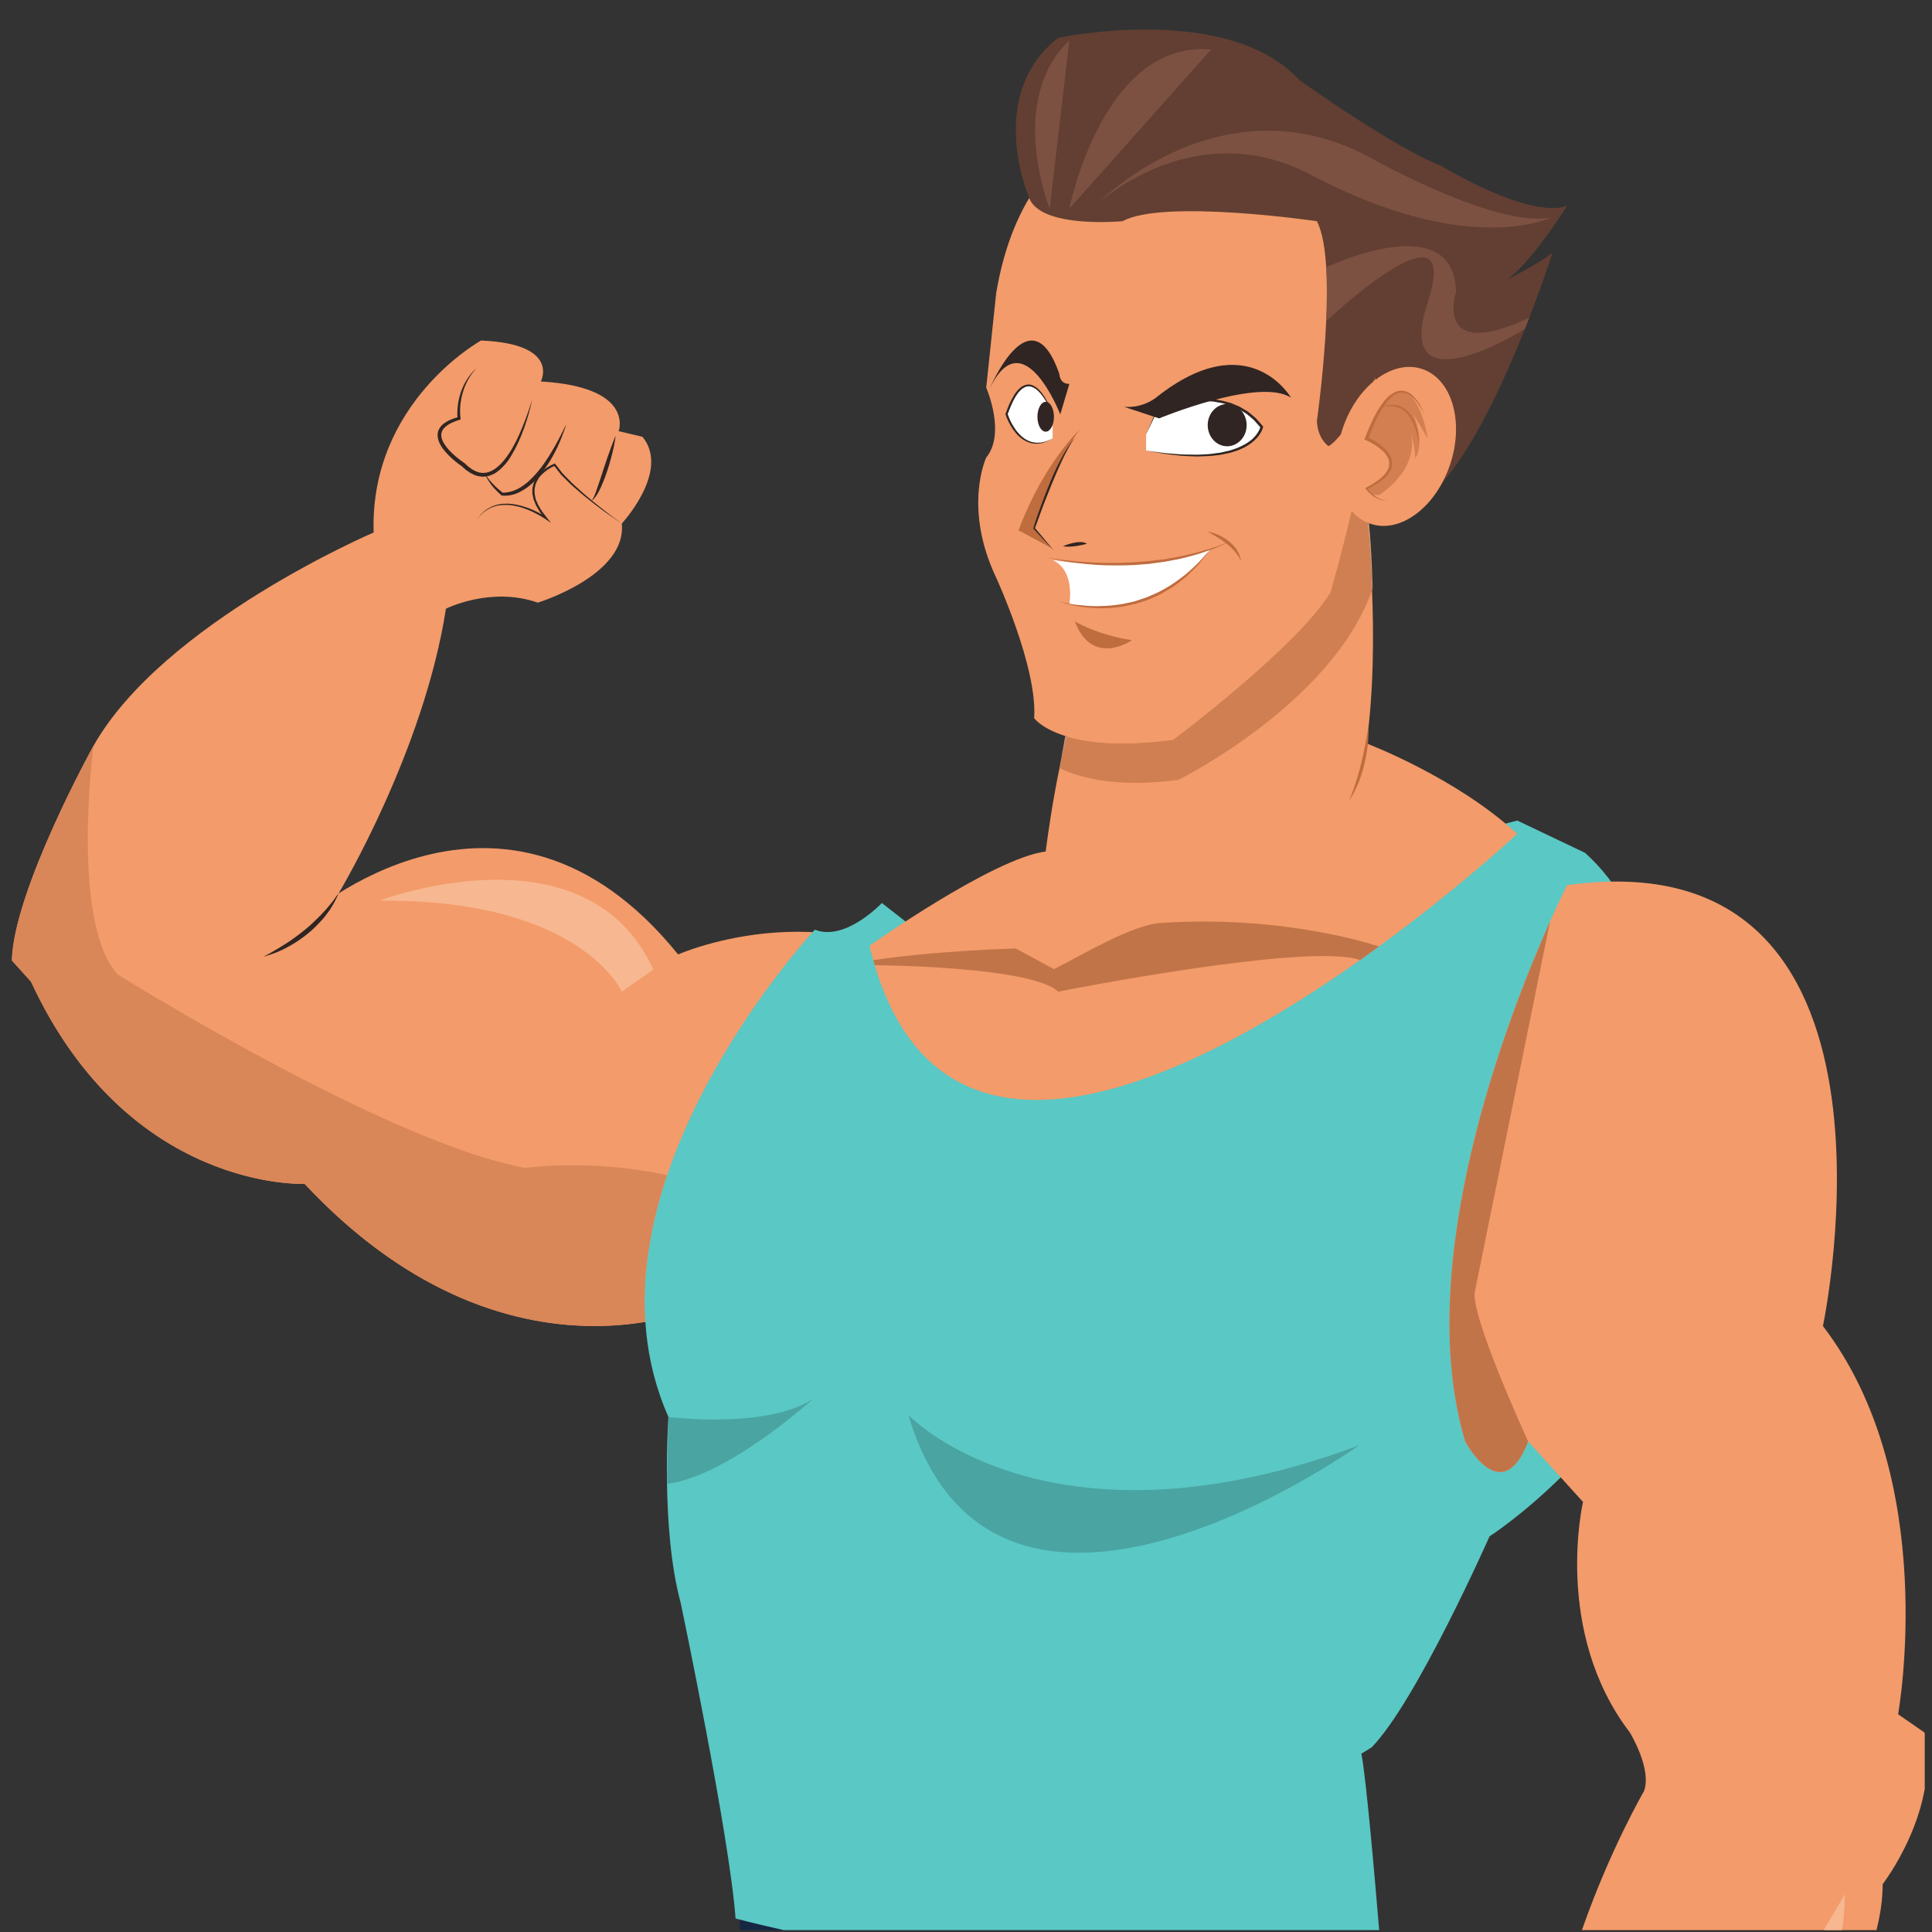 <?xml version="1.0" encoding="UTF-8"?>
<svg xmlns="http://www.w3.org/2000/svg" xmlns:xlink="http://www.w3.org/1999/xlink" width="75pt" height="75pt" viewBox="0 0 75 75" version="1.2">
<rect x="0" y="0" width="75" height="75" fill="#333333" stroke="none"/>
<defs>
<clipPath id="clip1">
  <path d="M 0.469 13 L 40 13 L 40 53 L 0.469 53 Z M 0.469 13 "/>
</clipPath>
<clipPath id="clip2">
  <path d="M 0.469 28 L 26 28 L 26 52 L 0.469 52 Z M 0.469 28 "/>
</clipPath>
<clipPath id="clip3">
  <path d="M 28.609 73.758 L 53 73.758 L 53 74.926 L 28.609 74.926 Z M 28.609 73.758 "/>
</clipPath>
<clipPath id="clip4">
  <path d="M 28.609 74.512 L 30.504 74.512 L 30.504 74.926 L 28.609 74.926 Z M 28.609 74.512 "/>
</clipPath>
<clipPath id="clip5">
  <path d="M 25.004 31.848 L 65.609 31.848 L 65.609 74.926 L 25.004 74.926 Z M 25.004 31.848 "/>
</clipPath>
<clipPath id="clip6">
  <path d="M 56.121 34.109 L 74.719 34.109 L 74.719 74.926 L 56.121 74.926 Z M 56.121 34.109 "/>
</clipPath>
<clipPath id="clip7">
  <path d="M 70.73 73.379 L 71.68 73.379 L 71.68 74.926 L 70.73 74.926 Z M 70.73 73.379 "/>
</clipPath>
</defs>
<g id="surface1">
<g clip-path="url(#clip1)" clip-rule="nonzero">
<path style=" stroke:none;fill-rule:nonzero;fill:rgb(95.29%,60.779%,41.57%);fill-opacity:1;" d="M 1.207 38.113 L 0.461 37.285 C 0.531 34.555 3.625 28.961 3.625 28.961 C 6.328 24.168 14.504 20.672 14.504 20.672 C 14.348 15.598 18.676 13.219 18.676 13.219 C 21.773 13.348 20.996 14.809 20.996 14.809 C 24.66 15.023 24.016 16.738 24.016 16.738 L 24.941 16.957 C 26.035 18.285 24.137 20.324 24.137 20.324 C 24.344 22.328 20.879 23.395 20.879 23.395 C 19.051 22.754 17.312 23.629 17.312 23.629 C 16.445 29.207 13.145 34.68 13.145 34.68 L 11.789 35.672 C 11.789 35.672 19.531 28.652 26.324 37.051 C 26.324 37.051 32.602 34.27 37.754 38.594 C 37.754 38.594 42.648 50.203 33.059 51.793 C 33.059 51.793 30.656 53.984 27.055 50.766 C 27.055 50.766 19.539 54.199 11.824 45.957 C 11.824 45.957 4.988 46.277 1.207 38.113 "/>
</g>
<g clip-path="url(#clip2)" clip-rule="nonzero">
<path style=" stroke:none;fill-rule:nonzero;fill:rgb(85.1%,52.55%,34.509%);fill-opacity:1;" d="M 23.086 51.477 C 20.184 51.477 16.031 50.453 11.824 45.957 C 11.824 45.957 11.785 45.957 11.719 45.957 C 10.844 45.957 4.715 45.684 1.207 38.113 L 0.461 37.285 C 0.531 34.555 3.625 28.961 3.625 28.961 C 3.625 28.961 2.73 35.812 4.57 37.832 C 4.57 37.832 15.047 44.375 20.398 45.34 C 20.398 45.34 21.125 45.238 22.238 45.238 C 23.23 45.238 24.531 45.32 25.898 45.621 C 25.289 47.434 24.93 49.371 25.055 51.316 C 24.492 51.406 23.832 51.477 23.086 51.477 "/>
</g>
<path style=" stroke:none;fill-rule:nonzero;fill:rgb(18.819%,14.51%,13.329%);fill-opacity:1;" d="M 24.137 20.324 C 23.895 20.164 23.656 19.996 23.422 19.828 C 23.188 19.656 22.957 19.477 22.73 19.293 C 22.617 19.207 22.508 19.109 22.398 19.012 C 22.289 18.914 22.176 18.828 22.074 18.719 C 21.973 18.617 21.867 18.516 21.766 18.41 L 21.496 18.062 L 21.543 18.078 C 21.352 18.16 21.168 18.281 21.023 18.43 C 20.988 18.465 20.957 18.508 20.922 18.547 C 20.895 18.59 20.871 18.637 20.844 18.68 L 20.785 18.82 C 20.773 18.871 20.766 18.922 20.754 18.973 C 20.746 19.023 20.754 19.074 20.754 19.125 C 20.746 19.18 20.77 19.227 20.777 19.281 C 20.785 19.332 20.793 19.383 20.816 19.43 L 20.879 19.574 C 20.898 19.621 20.93 19.668 20.957 19.711 C 20.984 19.758 21.008 19.805 21.039 19.848 L 21.234 20.102 L 21.391 20.301 L 21.184 20.156 C 21.082 20.086 20.973 20.023 20.863 19.965 C 20.75 19.906 20.641 19.848 20.523 19.801 C 20.465 19.781 20.406 19.754 20.348 19.734 C 20.289 19.715 20.23 19.695 20.168 19.676 L 19.984 19.637 C 19.926 19.621 19.863 19.617 19.801 19.609 C 19.738 19.598 19.676 19.602 19.613 19.602 C 19.551 19.598 19.488 19.602 19.426 19.613 C 19.363 19.621 19.301 19.625 19.242 19.648 C 19.184 19.668 19.121 19.68 19.066 19.707 L 18.898 19.797 C 18.848 19.828 18.801 19.875 18.75 19.91 L 18.68 19.973 L 18.617 20.043 L 18.496 20.188 L 18.672 19.965 L 18.742 19.902 C 18.793 19.859 18.836 19.812 18.887 19.777 L 19.055 19.684 C 19.109 19.652 19.172 19.637 19.234 19.613 C 19.293 19.59 19.355 19.582 19.422 19.57 C 19.484 19.559 19.547 19.551 19.613 19.555 C 19.676 19.555 19.742 19.547 19.805 19.559 C 19.867 19.566 19.934 19.57 19.996 19.582 L 20.184 19.621 C 20.246 19.637 20.305 19.656 20.367 19.676 C 20.43 19.691 20.488 19.719 20.547 19.738 C 20.668 19.785 20.785 19.84 20.898 19.898 C 21.008 19.957 21.121 20.02 21.227 20.094 L 21.176 20.148 L 20.973 19.895 C 20.941 19.848 20.914 19.801 20.887 19.754 C 20.859 19.703 20.828 19.66 20.805 19.609 L 20.742 19.457 C 20.715 19.406 20.707 19.352 20.695 19.297 C 20.684 19.242 20.664 19.188 20.668 19.133 C 20.668 19.074 20.66 19.02 20.668 18.965 C 20.68 18.91 20.688 18.852 20.703 18.797 C 20.723 18.746 20.742 18.691 20.766 18.641 C 20.793 18.594 20.824 18.543 20.855 18.496 C 20.891 18.457 20.926 18.41 20.961 18.371 C 21.121 18.211 21.309 18.09 21.512 18.004 L 21.539 17.992 L 21.562 18.02 L 21.824 18.359 C 21.922 18.465 22.023 18.566 22.125 18.668 C 22.223 18.777 22.336 18.867 22.441 18.965 C 22.547 19.062 22.652 19.16 22.766 19.254 C 22.984 19.441 23.215 19.621 23.441 19.801 C 23.668 19.98 23.898 20.156 24.137 20.324 "/>
<path style=" stroke:none;fill-rule:nonzero;fill:rgb(18.819%,14.51%,13.329%);fill-opacity:1;" d="M 23.898 16.918 C 23.898 16.918 23.883 17.09 23.828 17.34 C 23.777 17.59 23.691 17.918 23.586 18.242 C 23.48 18.566 23.352 18.887 23.227 19.113 C 23.164 19.227 23.102 19.316 23.047 19.371 C 23.02 19.402 22.992 19.418 22.977 19.426 C 22.953 19.434 22.945 19.438 22.945 19.438 L 22.969 19.422 C 22.984 19.406 23 19.387 23.02 19.355 C 23.059 19.293 23.098 19.191 23.141 19.074 C 23.227 18.84 23.328 18.516 23.434 18.195 C 23.539 17.871 23.652 17.551 23.742 17.312 C 23.828 17.074 23.898 16.918 23.898 16.918 "/>
<path style=" stroke:none;fill-rule:nonzero;fill:rgb(18.819%,14.51%,13.329%);fill-opacity:1;" d="M 21.98 16.469 C 21.938 16.625 21.879 16.777 21.82 16.93 C 21.766 17.082 21.699 17.23 21.629 17.379 C 21.488 17.672 21.328 17.957 21.133 18.223 C 21.035 18.355 20.934 18.488 20.82 18.609 C 20.766 18.672 20.703 18.727 20.641 18.781 C 20.578 18.836 20.512 18.887 20.445 18.938 C 20.375 18.984 20.309 19.031 20.23 19.07 C 20.156 19.113 20.078 19.148 20 19.176 C 19.918 19.203 19.832 19.223 19.75 19.234 C 19.664 19.246 19.578 19.242 19.492 19.238 L 19.473 19.238 L 19.461 19.227 C 19.324 19.102 19.191 18.973 19.078 18.828 C 19.051 18.793 19.027 18.754 19 18.715 C 18.973 18.68 18.949 18.641 18.926 18.598 C 18.906 18.559 18.879 18.52 18.863 18.477 L 18.82 18.348 L 18.883 18.469 C 18.902 18.508 18.934 18.543 18.957 18.578 C 18.984 18.617 19.012 18.652 19.043 18.684 C 19.07 18.715 19.102 18.75 19.133 18.781 C 19.195 18.848 19.258 18.91 19.324 18.969 C 19.391 19.027 19.461 19.086 19.531 19.141 L 19.5 19.129 C 19.578 19.125 19.652 19.121 19.73 19.105 C 19.805 19.09 19.879 19.074 19.953 19.043 C 20.023 19.02 20.094 18.984 20.16 18.945 C 20.23 18.91 20.293 18.863 20.355 18.816 C 20.418 18.77 20.48 18.723 20.539 18.668 C 20.594 18.613 20.648 18.559 20.707 18.5 C 20.816 18.387 20.918 18.266 21.016 18.137 C 21.207 17.883 21.375 17.609 21.535 17.332 C 21.617 17.191 21.688 17.047 21.766 16.902 C 21.84 16.762 21.91 16.613 21.98 16.469 "/>
<path style=" stroke:none;fill-rule:nonzero;fill:rgb(18.819%,14.51%,13.329%);fill-opacity:1;" d="M 20.656 15.516 C 20.582 15.891 20.473 16.254 20.348 16.613 C 20.219 16.973 20.066 17.324 19.867 17.656 C 19.82 17.738 19.766 17.82 19.711 17.898 C 19.652 17.977 19.59 18.051 19.52 18.121 C 19.387 18.262 19.223 18.391 19.027 18.457 C 18.977 18.477 18.926 18.484 18.875 18.496 C 18.824 18.504 18.77 18.504 18.719 18.504 C 18.668 18.5 18.617 18.492 18.562 18.484 L 18.418 18.438 C 18.324 18.395 18.23 18.348 18.152 18.285 C 18.066 18.234 18 18.16 17.926 18.098 L 17.938 18.105 C 17.75 17.98 17.582 17.84 17.426 17.684 C 17.27 17.527 17.121 17.355 17.035 17.137 C 17.016 17.078 17 17.023 16.992 16.961 C 16.984 16.898 16.984 16.836 17 16.777 C 17.027 16.652 17.105 16.547 17.191 16.473 C 17.238 16.434 17.285 16.398 17.336 16.371 C 17.383 16.34 17.438 16.32 17.488 16.293 C 17.59 16.25 17.695 16.215 17.805 16.188 L 17.762 16.25 C 17.754 16.156 17.75 16.066 17.754 15.977 C 17.758 15.883 17.766 15.793 17.777 15.703 C 17.789 15.613 17.809 15.527 17.828 15.438 C 17.852 15.352 17.875 15.262 17.906 15.18 C 17.938 15.094 17.977 15.012 18.012 14.93 C 18.059 14.852 18.098 14.77 18.152 14.695 C 18.199 14.621 18.254 14.551 18.312 14.48 C 18.367 14.41 18.438 14.352 18.496 14.289 C 18.441 14.359 18.379 14.422 18.328 14.496 C 18.277 14.566 18.227 14.641 18.184 14.719 C 18.137 14.793 18.105 14.875 18.066 14.953 C 18.035 15.035 18 15.117 17.977 15.203 C 17.949 15.285 17.93 15.371 17.91 15.457 C 17.895 15.543 17.883 15.629 17.871 15.715 C 17.855 15.887 17.855 16.066 17.879 16.234 L 17.883 16.281 L 17.836 16.297 C 17.734 16.332 17.637 16.367 17.539 16.41 C 17.496 16.434 17.445 16.453 17.406 16.484 C 17.359 16.512 17.32 16.543 17.285 16.574 C 17.211 16.637 17.156 16.719 17.137 16.809 C 17.129 16.852 17.129 16.898 17.133 16.945 C 17.141 16.992 17.152 17.039 17.168 17.082 C 17.246 17.266 17.383 17.43 17.535 17.578 C 17.684 17.723 17.852 17.855 18.027 17.977 L 18.039 17.984 C 18.105 18.043 18.168 18.113 18.246 18.16 C 18.316 18.219 18.395 18.258 18.473 18.297 L 18.598 18.34 L 18.727 18.359 C 18.77 18.355 18.812 18.359 18.855 18.352 C 18.895 18.34 18.938 18.34 18.98 18.32 C 19.145 18.266 19.293 18.156 19.422 18.027 C 19.488 17.961 19.547 17.891 19.605 17.82 C 19.66 17.746 19.719 17.672 19.766 17.594 C 19.973 17.281 20.133 16.938 20.277 16.586 C 20.422 16.238 20.547 15.879 20.656 15.516 "/>
<path style=" stroke:none;fill-rule:nonzero;fill:rgb(96.86%,71.759%,56.47%);fill-opacity:1;" d="M 24.137 38.496 C 24.137 38.496 22.59 34.965 14.969 34.965 C 14.887 34.965 14.809 34.965 14.727 34.965 C 14.727 34.965 16.859 34.152 19.289 34.152 C 21.566 34.152 24.102 34.867 25.363 37.641 L 24.137 38.496 "/>
<g clip-path="url(#clip3)" clip-rule="nonzero">
<path style=" stroke:none;fill-rule:nonzero;fill:rgb(10.199%,18.039%,30.98%);fill-opacity:1;" d="M 52.961 74.926 C 52.922 74.871 52.887 74.812 52.848 74.758 L 28.723 73.895 L 28.723 74.926 L 52.961 74.926 "/>
</g>
<g clip-path="url(#clip4)" clip-rule="nonzero">
<path style=" stroke:none;fill-rule:nonzero;fill:rgb(8.629%,15.289%,26.27%);fill-opacity:1;" d="M 30.422 74.926 L 28.723 74.926 L 28.723 74.52 C 28.996 74.59 29.586 74.738 30.422 74.926 "/>
</g>
<g clip-path="url(#clip5)" clip-rule="nonzero">
<path style=" stroke:none;fill-rule:nonzero;fill:rgb(35.289%,78.429%,76.859%);fill-opacity:1;" d="M 26.426 62.23 C 26.426 62.23 28.32 71.258 28.555 74.477 C 28.555 74.477 29.242 74.66 30.422 74.926 L 53.539 74.926 C 53.379 72.992 53.027 68.945 52.848 68.078 L 53.242 67.836 C 54.977 66.074 57.824 59.641 57.824 59.641 C 57.824 59.641 62.875 56.422 65.398 50.379 C 65.398 50.379 66.66 37.738 61.535 33.109 L 58.898 31.852 C 58.898 31.852 40.484 36.871 35.152 35.773 L 34.234 35.055 C 34.234 35.055 32.816 36.562 31.633 36.09 C 31.633 36.09 22.086 46.297 25.949 55.008 C 25.949 55.008 25.637 59.328 26.426 62.23 "/>
</g>
<path style=" stroke:none;fill-rule:nonzero;fill:rgb(95.29%,60.779%,41.57%);fill-opacity:1;" d="M 53.047 19.969 C 53.047 19.969 53.617 24.773 53.047 28.859 C 53.047 28.859 56.531 30.176 58.898 32.371 C 58.898 32.371 37.488 52.363 33.754 36.715 C 33.754 36.715 38.543 33.316 40.594 33.055 C 40.594 33.055 41.16 28.441 41.957 27.242 L 52.215 19.438 L 53.047 19.969 "/>
<path style=" stroke:none;fill-rule:nonzero;fill:rgb(82.349%,59.219%,44.71%);fill-opacity:1;" d="M 41.133 29.805 L 41.355 28.57 C 41.379 28.578 41.402 28.586 41.426 28.594 C 41.32 28.973 41.223 29.387 41.133 29.805 M 53.262 22.91 C 53.215 21.711 53.129 20.758 53.082 20.289 C 53.102 20.297 53.121 20.305 53.145 20.312 C 53.262 21.539 53.285 22.848 53.285 22.848 C 53.277 22.867 53.27 22.891 53.262 22.91 "/>
<path style=" stroke:none;fill-rule:nonzero;fill:rgb(81.569%,49.799%,32.159%);fill-opacity:1;" d="M 44.102 30.391 C 42.102 30.391 41.133 29.812 41.133 29.812 L 41.133 29.805 C 41.223 29.387 41.32 28.973 41.426 28.594 C 41.938 28.746 42.637 28.859 43.57 28.859 C 44.137 28.859 44.789 28.82 45.543 28.715 C 45.543 28.715 50.348 25.121 51.645 22.996 C 51.645 22.996 52.039 21.656 52.469 19.82 C 52.641 20.023 52.844 20.184 53.082 20.289 C 53.129 20.758 53.215 21.711 53.262 22.91 C 51.715 27.312 45.754 30.27 45.754 30.27 C 45.141 30.355 44.59 30.391 44.102 30.391 "/>
<path style=" stroke:none;fill-rule:nonzero;fill:rgb(95.29%,60.779%,41.57%);fill-opacity:1;" d="M 38.672 11.375 L 38.285 15.047 C 38.285 15.047 39.059 16.82 38.285 17.762 C 38.285 17.762 37.375 19.695 38.672 22.426 C 38.672 22.426 40.285 25.926 40.145 27.879 C 40.145 27.879 41.16 29.309 45.543 28.715 C 45.543 28.715 50.348 25.121 51.645 22.996 C 51.645 22.996 53.785 15.738 53.504 11.832 C 53.504 11.832 52.172 4.57 46.105 4.434 C 46.105 4.434 39.969 3.699 38.672 11.375 "/>
<path style=" stroke:none;fill-rule:nonzero;fill:rgb(100%,100%,100%);fill-opacity:1;" d="M 40.863 16.078 C 40.863 16.078 39.949 13.562 39.074 16.078 C 39.074 16.078 39.602 17.754 40.863 17.023 "/>
<path style=" stroke:none;fill-rule:nonzero;fill:rgb(18.819%,14.51%,13.329%);fill-opacity:1;" d="M 40.863 16.078 C 40.766 15.848 40.648 15.625 40.504 15.422 C 40.434 15.32 40.355 15.227 40.266 15.145 C 40.172 15.066 40.062 15.004 39.949 14.996 C 39.891 15 39.836 15.004 39.785 15.031 C 39.758 15.043 39.73 15.059 39.707 15.074 C 39.684 15.09 39.66 15.109 39.637 15.129 C 39.594 15.168 39.555 15.219 39.516 15.262 C 39.484 15.312 39.445 15.359 39.414 15.414 C 39.352 15.52 39.297 15.633 39.25 15.746 C 39.199 15.859 39.156 15.977 39.113 16.094 L 39.113 16.066 C 39.145 16.156 39.184 16.246 39.223 16.336 C 39.266 16.422 39.312 16.508 39.367 16.59 C 39.395 16.629 39.418 16.672 39.449 16.711 C 39.48 16.746 39.508 16.785 39.543 16.82 C 39.574 16.855 39.609 16.895 39.645 16.926 L 39.754 17.016 L 39.879 17.09 C 39.922 17.117 39.969 17.125 40.016 17.145 C 40.059 17.164 40.105 17.164 40.156 17.176 L 40.227 17.188 L 40.301 17.184 C 40.348 17.18 40.398 17.184 40.445 17.172 L 40.59 17.137 C 40.637 17.129 40.68 17.102 40.727 17.082 L 40.863 17.023 L 40.73 17.09 C 40.684 17.113 40.645 17.141 40.594 17.152 L 40.453 17.199 C 40.402 17.215 40.352 17.215 40.301 17.219 L 40.227 17.227 L 40.148 17.219 C 40.098 17.211 40.047 17.215 40 17.191 C 39.953 17.176 39.902 17.164 39.855 17.141 L 39.719 17.066 L 39.598 16.977 C 39.559 16.941 39.527 16.906 39.488 16.871 C 39.453 16.836 39.422 16.793 39.391 16.754 C 39.355 16.715 39.332 16.672 39.301 16.633 C 39.246 16.547 39.195 16.461 39.152 16.371 C 39.109 16.281 39.066 16.188 39.035 16.09 L 39.031 16.078 L 39.035 16.066 C 39.078 15.945 39.121 15.828 39.172 15.711 C 39.223 15.598 39.281 15.484 39.348 15.375 C 39.375 15.316 39.418 15.266 39.453 15.215 C 39.496 15.164 39.535 15.113 39.586 15.07 C 39.609 15.051 39.637 15.031 39.664 15.012 C 39.691 14.992 39.723 14.977 39.754 14.965 C 39.812 14.934 39.887 14.926 39.953 14.926 C 40.09 14.938 40.207 15.016 40.305 15.102 C 40.398 15.188 40.473 15.293 40.543 15.398 C 40.68 15.609 40.781 15.844 40.863 16.078 "/>
<path style=" stroke:none;fill-rule:nonzero;fill:rgb(100%,100%,100%);fill-opacity:1;" d="M 40.863 21.738 C 40.863 21.738 44.598 22.367 47.016 21.285 C 47.016 21.285 44.949 24.18 41.512 23.449 C 41.512 23.449 41.758 22.156 40.863 21.738 "/>
<path style=" stroke:none;fill-rule:nonzero;fill:rgb(18.819%,14.51%,13.329%);fill-opacity:1;" d="M 41.512 14.902 L 41.16 16.086 C 41.16 16.086 39.723 12.387 38.426 15.074 C 38.426 15.074 40.004 11.305 41.125 14.516 C 41.125 14.516 41.125 14.91 41.512 14.902 "/>
<path style=" stroke:none;fill-rule:nonzero;fill:rgb(18.819%,14.51%,13.329%);fill-opacity:1;" d="M 40.914 16.18 C 40.914 16.5 40.77 16.758 40.594 16.758 C 40.418 16.758 40.273 16.5 40.273 16.18 C 40.273 15.859 40.418 15.598 40.594 15.598 C 40.77 15.598 40.914 15.859 40.914 16.18 "/>
<path style=" stroke:none;fill-rule:nonzero;fill:rgb(100%,100%,100%);fill-opacity:1;" d="M 44.492 16.867 L 44.965 15.816 C 44.965 15.816 47.637 14.777 48.98 16.574 C 48.98 16.574 48.688 18.242 44.492 17.492 "/>
<path style=" stroke:none;fill-rule:nonzero;fill:rgb(18.819%,14.51%,13.329%);fill-opacity:1;" d="M 44.492 16.867 L 44.945 15.805 L 44.949 15.797 L 44.957 15.793 C 45.129 15.727 45.305 15.676 45.484 15.633 C 45.66 15.586 45.84 15.551 46.023 15.527 C 46.113 15.512 46.203 15.5 46.297 15.496 C 46.387 15.488 46.48 15.477 46.57 15.477 C 46.664 15.48 46.758 15.473 46.848 15.48 L 47.125 15.5 L 47.398 15.547 C 47.492 15.559 47.578 15.594 47.668 15.613 L 47.801 15.652 L 47.93 15.707 C 48.016 15.746 48.105 15.773 48.184 15.824 L 48.422 15.965 C 48.5 16.016 48.566 16.082 48.641 16.141 L 48.746 16.23 L 48.84 16.332 L 49.023 16.543 L 49.035 16.559 L 49.031 16.582 C 49.004 16.695 48.953 16.785 48.891 16.875 C 48.832 16.965 48.758 17.043 48.68 17.113 C 48.602 17.18 48.52 17.246 48.426 17.297 C 48.34 17.359 48.242 17.398 48.148 17.441 C 48.055 17.488 47.953 17.512 47.855 17.547 C 47.758 17.582 47.652 17.598 47.551 17.621 L 47.402 17.652 L 47.246 17.672 C 47.145 17.684 47.043 17.699 46.938 17.703 C 46.734 17.707 46.527 17.727 46.324 17.715 C 46.117 17.703 45.91 17.703 45.707 17.676 C 45.504 17.648 45.297 17.637 45.098 17.598 L 44.492 17.492 L 45.102 17.574 C 45.305 17.605 45.508 17.609 45.711 17.629 C 45.812 17.637 45.914 17.645 46.016 17.645 L 46.324 17.648 C 46.527 17.66 46.73 17.637 46.934 17.629 C 47.035 17.621 47.133 17.602 47.234 17.59 L 47.387 17.57 L 47.535 17.535 C 47.633 17.512 47.734 17.496 47.828 17.461 C 47.922 17.426 48.023 17.402 48.109 17.355 C 48.199 17.312 48.293 17.273 48.375 17.219 C 48.465 17.168 48.539 17.105 48.617 17.043 C 48.688 16.973 48.754 16.902 48.809 16.82 C 48.863 16.742 48.91 16.648 48.93 16.566 L 48.941 16.605 L 48.762 16.402 L 48.676 16.305 L 48.57 16.215 C 48.504 16.16 48.438 16.098 48.363 16.047 L 48.137 15.91 C 48.059 15.859 47.973 15.832 47.895 15.797 L 47.77 15.742 L 47.641 15.703 C 47.555 15.684 47.469 15.648 47.379 15.637 L 47.113 15.59 L 46.844 15.566 C 46.754 15.559 46.664 15.566 46.574 15.562 C 46.484 15.559 46.395 15.566 46.301 15.57 C 46.211 15.574 46.121 15.586 46.031 15.598 C 45.852 15.617 45.672 15.648 45.496 15.691 C 45.32 15.73 45.145 15.777 44.973 15.836 L 44.984 15.824 L 44.492 16.867 "/>
<path style=" stroke:none;fill-rule:nonzero;fill:rgb(18.819%,14.51%,13.329%);fill-opacity:1;" d="M 48.395 16.504 C 48.395 16.957 48.055 17.324 47.637 17.324 C 47.223 17.324 46.883 16.957 46.883 16.504 C 46.883 16.051 47.223 15.684 47.637 15.684 C 48.055 15.684 48.395 16.051 48.395 16.504 "/>
<path style=" stroke:none;fill-rule:nonzero;fill:rgb(74.899%,42.349%,24.709%);fill-opacity:1;" d="M 41.957 16.637 C 41.957 16.637 40.539 17.918 39.539 20.586 L 40.832 21.285 L 40.145 20.508 C 40.145 20.508 41.379 17.215 41.957 16.637 "/>
<path style=" stroke:none;fill-rule:nonzero;fill:rgb(18.819%,14.51%,13.329%);fill-opacity:1;" d="M 40.934 21.398 C 40.66 21.109 40.387 20.82 40.121 20.527 L 40.109 20.516 L 40.117 20.5 C 40.207 20.191 40.316 19.891 40.426 19.59 C 40.535 19.289 40.652 18.992 40.777 18.695 C 40.902 18.398 41.031 18.109 41.184 17.824 C 41.258 17.684 41.336 17.543 41.426 17.406 C 41.512 17.273 41.609 17.141 41.723 17.027 C 41.617 17.148 41.531 17.285 41.453 17.426 C 41.379 17.562 41.301 17.703 41.234 17.848 C 41.098 18.137 40.973 18.43 40.852 18.727 C 40.73 19.023 40.617 19.32 40.5 19.617 L 40.172 20.516 L 40.168 20.488 C 40.426 20.789 40.68 21.094 40.934 21.398 "/>
<path style=" stroke:none;fill-rule:nonzero;fill:rgb(74.899%,42.349%,24.709%);fill-opacity:1;" d="M 40.594 21.633 C 40.594 21.633 40.707 21.656 40.906 21.688 C 41.102 21.719 41.387 21.754 41.73 21.785 C 41.902 21.805 42.086 21.816 42.281 21.828 C 42.48 21.844 42.688 21.84 42.902 21.852 C 43.113 21.852 43.336 21.855 43.562 21.848 C 43.785 21.836 44.016 21.836 44.242 21.809 L 44.586 21.785 C 44.699 21.77 44.809 21.758 44.922 21.742 C 45.035 21.73 45.145 21.719 45.254 21.703 C 45.363 21.68 45.469 21.66 45.574 21.645 C 45.68 21.625 45.785 21.605 45.883 21.586 C 45.984 21.562 46.082 21.539 46.18 21.516 C 46.371 21.473 46.551 21.43 46.715 21.375 C 46.879 21.328 47.031 21.281 47.164 21.242 C 47.293 21.191 47.406 21.152 47.5 21.117 C 47.691 21.047 47.797 21.004 47.797 21.004 C 47.797 21.004 47.691 21.051 47.508 21.133 C 47.418 21.172 47.305 21.223 47.176 21.277 C 47.047 21.328 46.895 21.379 46.734 21.434 C 46.57 21.496 46.391 21.543 46.199 21.594 C 46.102 21.621 46.004 21.645 45.902 21.672 C 45.801 21.699 45.699 21.715 45.594 21.734 C 45.484 21.754 45.379 21.777 45.27 21.797 C 45.16 21.816 45.047 21.828 44.934 21.844 C 44.82 21.859 44.711 21.875 44.594 21.891 L 44.25 21.918 C 44.023 21.941 43.793 21.941 43.562 21.949 C 43.336 21.953 43.113 21.945 42.898 21.945 C 42.684 21.934 42.473 21.926 42.277 21.906 C 42.078 21.887 41.895 21.867 41.723 21.844 C 41.379 21.805 41.098 21.746 40.902 21.703 C 40.703 21.664 40.594 21.633 40.594 21.633 "/>
<path style=" stroke:none;fill-rule:nonzero;fill:rgb(74.899%,42.349%,24.709%);fill-opacity:1;" d="M 46.875 20.641 C 46.875 20.641 46.988 20.652 47.152 20.707 C 47.23 20.734 47.324 20.773 47.418 20.824 C 47.512 20.871 47.609 20.938 47.699 21.008 C 47.785 21.082 47.871 21.16 47.938 21.242 C 47.973 21.285 48.004 21.328 48.027 21.371 C 48.051 21.414 48.078 21.453 48.094 21.492 C 48.129 21.57 48.148 21.641 48.16 21.688 C 48.168 21.738 48.172 21.766 48.172 21.766 C 48.172 21.766 48.16 21.742 48.133 21.699 C 48.121 21.676 48.109 21.648 48.094 21.621 C 48.074 21.594 48.051 21.562 48.027 21.531 C 48.008 21.496 47.973 21.465 47.949 21.426 C 47.922 21.391 47.883 21.355 47.852 21.32 C 47.82 21.281 47.777 21.25 47.738 21.211 C 47.703 21.176 47.656 21.145 47.617 21.109 C 47.449 20.973 47.262 20.859 47.121 20.773 C 46.977 20.691 46.875 20.641 46.875 20.641 "/>
<path style=" stroke:none;fill-rule:nonzero;fill:rgb(74.899%,42.349%,24.709%);fill-opacity:1;" d="M 41.078 23.336 C 41.078 23.336 41.176 23.367 41.355 23.402 C 41.445 23.426 41.555 23.441 41.68 23.465 C 41.805 23.477 41.945 23.5 42.102 23.508 C 42.258 23.527 42.426 23.527 42.605 23.531 C 42.781 23.531 42.969 23.516 43.16 23.504 C 43.355 23.473 43.555 23.461 43.754 23.41 C 43.852 23.387 43.953 23.363 44.051 23.344 L 44.344 23.246 C 44.547 23.191 44.73 23.094 44.918 23.016 C 45.012 22.98 45.098 22.926 45.184 22.879 C 45.27 22.828 45.355 22.777 45.441 22.73 C 45.605 22.629 45.75 22.508 45.895 22.406 C 46.047 22.309 46.156 22.184 46.273 22.082 C 46.387 21.973 46.5 21.887 46.578 21.785 C 46.664 21.691 46.734 21.609 46.797 21.539 C 46.918 21.402 46.988 21.324 46.988 21.324 C 46.988 21.324 46.922 21.406 46.812 21.551 C 46.754 21.625 46.688 21.711 46.609 21.812 C 46.535 21.918 46.426 22.012 46.316 22.125 C 46.203 22.23 46.094 22.363 45.945 22.469 C 45.801 22.578 45.66 22.707 45.492 22.809 C 45.406 22.859 45.32 22.91 45.23 22.961 C 45.145 23.016 45.059 23.07 44.961 23.109 C 44.77 23.191 44.586 23.293 44.379 23.348 L 44.078 23.441 C 43.977 23.465 43.875 23.488 43.773 23.508 C 43.57 23.559 43.367 23.57 43.172 23.598 C 42.973 23.609 42.781 23.617 42.602 23.609 C 42.422 23.602 42.25 23.59 42.094 23.57 C 41.938 23.559 41.797 23.523 41.672 23.5 C 41.547 23.473 41.438 23.449 41.352 23.422 C 41.176 23.375 41.078 23.336 41.078 23.336 "/>
<path style=" stroke:none;fill-rule:nonzero;fill:rgb(74.899%,42.349%,24.709%);fill-opacity:1;" d="M 41.723 24.121 C 41.723 24.121 42.582 24.645 43.941 24.852 C 43.941 24.852 42.406 25.926 41.723 24.121 "/>
<path style=" stroke:none;fill-rule:nonzero;fill:rgb(18.819%,14.51%,13.329%);fill-opacity:1;" d="M 41.266 21.203 C 41.266 21.203 41.914 20.918 42.195 21.109 C 42.195 21.109 41.617 21.277 41.266 21.203 "/>
<path style=" stroke:none;fill-rule:nonzero;fill:rgb(38.429%,24.709%,19.609%);fill-opacity:1;" d="M 53.402 14.652 C 53.402 14.652 52.277 16.914 51.574 17.32 C 51.574 17.32 51.156 17.055 51.121 16.344 C 51.121 16.344 51.996 10.258 51.121 8.586 C 51.121 8.586 45.16 7.715 43.582 8.586 C 43.582 8.586 40.426 8.891 39.953 7.691 C 39.953 7.691 38.223 3.699 41.078 1.469 C 41.078 1.469 47.652 0.07 50.438 3.105 C 50.438 3.105 54.203 5.793 55.922 6.422 C 55.922 6.422 59.324 8.516 60.832 7.992 C 60.832 7.992 59.047 10.852 58.098 11.062 C 58.098 11.062 59.676 10.293 60.273 9.805 C 60.273 9.805 57.48 18.543 54.871 19.609 L 53.402 14.652 "/>
<path style=" stroke:none;fill-rule:nonzero;fill:rgb(95.29%,60.779%,41.57%);fill-opacity:1;" d="M 56.301 18.008 C 55.754 19.672 54.379 20.715 53.223 20.34 C 52.07 19.969 51.574 18.316 52.117 16.652 C 52.664 14.988 54.043 13.945 55.195 14.32 C 56.352 14.695 56.848 16.348 56.301 18.008 "/>
<path style=" stroke:none;fill-rule:nonzero;fill:rgb(82.75%,49.799%,31.76%);fill-opacity:1;" d="M 53.531 19.215 L 53.281 19.215 L 53.047 18.961 C 55.047 17.859 53.047 17.027 53.047 17.027 L 53.332 16.344 C 53.777 15.523 54.141 15.234 54.43 15.234 C 55.148 15.234 55.426 17.027 55.426 17.027 L 54.871 16.086 C 55.359 17.312 54.926 17.801 54.926 17.801 C 54.965 17.484 54.766 16.758 54.766 16.758 C 55.117 18.285 53.531 19.215 53.531 19.215 "/>
<path style=" stroke:none;fill-rule:nonzero;fill:rgb(74.899%,42.349%,24.709%);fill-opacity:1;" d="M 55.293 16.086 C 55.23 15.945 55.152 15.812 55.062 15.688 C 54.973 15.562 54.875 15.445 54.75 15.359 C 54.633 15.273 54.484 15.227 54.344 15.25 C 54.273 15.262 54.207 15.289 54.145 15.328 C 54.082 15.363 54.023 15.414 53.969 15.461 C 53.867 15.566 53.773 15.688 53.691 15.812 C 53.609 15.941 53.535 16.074 53.465 16.207 C 53.398 16.344 53.336 16.484 53.277 16.625 C 53.215 16.766 53.164 16.91 53.109 17.051 L 53.074 16.969 C 53.188 17.016 53.293 17.074 53.395 17.137 C 53.5 17.203 53.598 17.273 53.691 17.352 C 53.781 17.434 53.867 17.523 53.934 17.629 C 53.969 17.684 53.996 17.742 54.016 17.801 C 54.035 17.863 54.047 17.926 54.047 17.992 C 54.047 18.059 54.035 18.121 54.016 18.184 C 53.996 18.246 53.965 18.301 53.93 18.352 C 53.895 18.406 53.855 18.453 53.812 18.496 C 53.77 18.543 53.723 18.582 53.676 18.621 C 53.488 18.773 53.277 18.887 53.062 18.992 L 53.078 18.941 C 53.121 19.008 53.168 19.074 53.227 19.129 C 53.254 19.156 53.281 19.188 53.316 19.211 C 53.348 19.234 53.379 19.266 53.414 19.281 L 53.52 19.344 C 53.555 19.359 53.594 19.371 53.633 19.387 L 53.691 19.406 L 53.75 19.418 L 53.871 19.438 L 53.75 19.426 C 53.707 19.426 53.668 19.422 53.625 19.406 C 53.586 19.395 53.547 19.387 53.508 19.371 L 53.395 19.312 C 53.355 19.297 53.324 19.266 53.289 19.246 C 53.254 19.223 53.223 19.195 53.191 19.164 C 53.129 19.109 53.07 19.047 53.02 18.977 L 53 18.949 L 53.035 18.93 C 53.242 18.82 53.441 18.699 53.617 18.551 C 53.66 18.512 53.699 18.473 53.738 18.43 C 53.777 18.387 53.809 18.344 53.84 18.297 C 53.867 18.25 53.895 18.199 53.91 18.148 C 53.926 18.098 53.934 18.043 53.934 17.992 C 53.934 17.777 53.781 17.59 53.609 17.445 C 53.438 17.297 53.23 17.18 53.023 17.086 L 52.965 17.062 L 52.988 17.004 C 53.047 16.863 53.098 16.719 53.164 16.574 C 53.223 16.434 53.293 16.293 53.359 16.156 C 53.434 16.016 53.508 15.883 53.598 15.754 C 53.684 15.621 53.785 15.5 53.902 15.391 C 53.965 15.34 54.027 15.289 54.098 15.25 C 54.172 15.211 54.25 15.18 54.332 15.172 C 54.5 15.148 54.664 15.211 54.789 15.312 C 54.914 15.41 55.008 15.539 55.094 15.668 C 55.172 15.801 55.242 15.938 55.293 16.086 "/>
<path style=" stroke:none;fill-rule:nonzero;fill:rgb(74.899%,42.349%,24.709%);fill-opacity:1;" d="M 55.082 17.207 C 55.082 17.207 55.059 17.059 55.004 16.844 C 54.977 16.738 54.934 16.613 54.883 16.488 C 54.855 16.426 54.828 16.359 54.789 16.297 C 54.758 16.23 54.715 16.176 54.672 16.117 C 54.629 16.059 54.574 16.008 54.523 15.961 C 54.465 15.922 54.418 15.871 54.352 15.852 C 54.32 15.84 54.289 15.824 54.262 15.812 C 54.23 15.801 54.199 15.797 54.168 15.793 C 54.137 15.785 54.109 15.777 54.078 15.77 C 54.051 15.77 54.023 15.77 53.996 15.77 C 53.941 15.773 53.887 15.766 53.844 15.773 C 53.797 15.781 53.762 15.789 53.727 15.793 C 53.664 15.805 53.625 15.809 53.625 15.809 C 53.625 15.809 53.66 15.797 53.723 15.777 C 53.754 15.77 53.793 15.758 53.84 15.742 C 53.883 15.727 53.938 15.73 53.992 15.723 C 54.023 15.719 54.051 15.715 54.082 15.715 C 54.113 15.719 54.145 15.723 54.18 15.727 C 54.211 15.734 54.246 15.734 54.281 15.742 C 54.316 15.758 54.348 15.77 54.383 15.785 C 54.453 15.805 54.512 15.859 54.578 15.898 C 54.633 15.949 54.695 16.004 54.738 16.062 C 54.785 16.125 54.828 16.188 54.863 16.258 C 54.898 16.324 54.926 16.395 54.953 16.461 C 55.004 16.594 55.031 16.723 55.051 16.832 C 55.09 17.059 55.082 17.207 55.082 17.207 "/>
<path style=" stroke:none;fill-rule:nonzero;fill:rgb(48.63%,31.76%,25.879%);fill-opacity:1;" d="M 40.75 8.098 C 40.75 8.098 39.059 3.91 41.512 1.57 L 40.75 8.098 "/>
<path style=" stroke:none;fill-rule:nonzero;fill:rgb(48.63%,31.76%,25.879%);fill-opacity:1;" d="M 41.512 8.098 C 41.512 8.098 42.738 1.906 46.664 1.906 C 46.781 1.906 46.898 1.91 47.016 1.922 L 41.512 8.098 "/>
<path style=" stroke:none;fill-rule:nonzero;fill:rgb(48.63%,31.76%,25.879%);fill-opacity:1;" d="M 57.906 8.832 C 56.348 8.832 54 8.426 50.875 6.781 C 49.734 6.18 48.641 5.953 47.645 5.953 C 44.723 5.953 42.633 7.887 42.633 7.887 C 42.633 7.887 45.359 5.074 49.215 5.074 C 50.402 5.074 51.695 5.34 53.047 6.039 C 53.047 6.039 57.336 8.488 59.707 8.488 C 59.883 8.488 60.051 8.473 60.203 8.445 C 60.203 8.445 59.434 8.832 57.906 8.832 "/>
<path style=" stroke:none;fill-rule:nonzero;fill:rgb(91.759%,83.919%,79.999%);fill-opacity:1;" d="M 59.363 12.34 C 59.363 12.34 59.363 12.336 59.367 12.332 L 59.363 12.34 "/>
<path style=" stroke:none;fill-rule:nonzero;fill:rgb(89.409%,58.429%,43.14%);fill-opacity:1;" d="M 51.484 12.457 L 51.484 10.383 C 51.523 11.023 51.516 11.746 51.484 12.457 "/>
<path style=" stroke:none;fill-rule:nonzero;fill:rgb(48.63%,31.76%,25.879%);fill-opacity:1;" d="M 56.129 13.949 C 55.344 13.949 54.863 13.434 55.426 11.727 C 55.848 10.441 55.664 9.992 55.199 9.992 C 54.113 9.992 51.484 12.465 51.484 12.465 L 51.484 12.457 C 51.516 11.746 51.523 11.023 51.484 10.383 L 51.484 10.379 C 51.484 10.379 53.199 9.555 54.629 9.555 C 55.633 9.555 56.496 9.961 56.523 11.34 C 56.523 11.34 56.004 12.922 57.383 12.922 C 57.824 12.922 58.457 12.762 59.367 12.332 C 59.363 12.336 59.363 12.34 59.363 12.34 L 59.191 12.773 C 59.191 12.773 57.316 13.949 56.129 13.949 "/>
<path style=" stroke:none;fill-rule:nonzero;fill:rgb(76.079%,45.49%,28.629%);fill-opacity:1;" d="M 33.957 37.469 C 33.957 37.469 40.035 37.504 41.078 38.496 C 41.078 38.496 50.805 36.562 52.801 37.27 L 53.531 36.742 C 53.531 36.742 49.957 35.504 45.066 35.828 C 43.945 35.898 41.992 37.082 40.914 37.621 L 39.434 36.82 C 39.434 36.82 36.516 36.887 33.898 37.273 L 33.957 37.469 "/>
<path style=" stroke:none;fill-rule:nonzero;fill:rgb(74.899%,42.349%,24.709%);fill-opacity:1;" d="M 52.375 31.066 C 52.375 31.066 52.395 31.023 52.426 30.949 C 52.461 30.875 52.496 30.762 52.547 30.633 C 52.57 30.566 52.594 30.492 52.617 30.418 C 52.645 30.344 52.668 30.262 52.691 30.176 C 52.719 30.094 52.742 30.008 52.77 29.918 C 52.793 29.828 52.812 29.738 52.836 29.648 C 52.855 29.559 52.887 29.469 52.902 29.379 C 52.922 29.289 52.938 29.199 52.957 29.113 C 52.973 29.027 52.988 28.945 53.008 28.867 C 53.023 28.789 53.035 28.715 53.047 28.645 C 53.09 28.367 53.133 28.184 53.133 28.184 C 53.133 28.184 53.133 28.371 53.117 28.652 C 53.113 28.797 53.098 28.961 53.066 29.137 C 53.051 29.223 53.039 29.312 53.023 29.402 C 53.008 29.496 52.98 29.586 52.961 29.68 C 52.938 29.77 52.914 29.863 52.887 29.953 C 52.859 30.039 52.828 30.129 52.801 30.211 C 52.75 30.383 52.668 30.531 52.613 30.66 C 52.551 30.789 52.492 30.891 52.449 30.961 C 52.406 31.031 52.375 31.066 52.375 31.066 "/>
<path style=" stroke:none;fill-rule:nonzero;fill:rgb(18.819%,14.51%,13.329%);fill-opacity:1;" d="M 43.637 15.793 L 44.996 16.242 C 44.996 16.242 48.879 14.633 50.117 15.438 C 50.117 15.438 48.484 12.594 44.914 15.406 C 44.914 15.406 44.414 15.855 43.637 15.793 "/>
<path style=" stroke:none;fill-rule:nonzero;fill:rgb(29.019%,64.31%,63.53%);fill-opacity:1;" d="M 41.887 60.277 C 39.066 60.277 36.477 58.98 35.262 54.93 C 35.262 54.93 38.031 57.848 44.043 57.848 C 46.426 57.848 49.32 57.391 52.754 56.109 C 52.754 56.109 46.945 60.277 41.887 60.277 "/>
<path style=" stroke:none;fill-rule:nonzero;fill:rgb(29.019%,64.31%,63.53%);fill-opacity:1;" d="M 25.895 57.605 C 25.895 57.605 25.895 57.602 25.895 57.602 L 25.949 55.008 C 25.949 55.008 26.715 55.105 27.723 55.105 C 28.957 55.105 30.555 54.961 31.555 54.309 C 31.555 54.309 28.281 57.297 25.895 57.605 "/>
<g clip-path="url(#clip6)" clip-rule="nonzero">
<path style=" stroke:none;fill-rule:nonzero;fill:rgb(95.29%,60.779%,41.57%);fill-opacity:1;" d="M 59.324 55.957 L 61.453 58.305 C 61.453 58.305 60.273 63.332 63.27 67.254 C 63.27 67.254 64.137 68.668 63.82 69.531 C 63.82 69.531 62.492 71.816 61.41 74.926 L 72.844 74.926 C 72.996 74.336 73.082 73.742 73.086 73.141 C 73.086 73.141 75.34 70.238 74.707 67.254 L 73.684 66.547 C 73.684 66.547 75.34 57.441 70.766 51.477 C 70.766 51.477 74.809 32.402 60.832 34.363 C 60.832 34.363 54.273 47.25 56.879 55.957 C 56.879 55.957 58.297 58.629 59.324 55.957 "/>
</g>
<path style=" stroke:none;fill-rule:nonzero;fill:rgb(76.079%,45.49%,28.629%);fill-opacity:1;" d="M 56.879 55.957 C 56.879 55.957 58.297 58.629 59.324 55.957 C 59.324 55.957 57.078 51.086 57.254 50.141 L 60.172 35.773 C 58.578 39.352 54.797 48.988 56.879 55.957 "/>
<g clip-path="url(#clip7)" clip-rule="nonzero">
<path style=" stroke:none;fill-rule:nonzero;fill:rgb(96.86%,71.759%,56.47%);fill-opacity:1;" d="M 71.508 74.926 L 70.797 74.926 C 71.301 74.082 71.613 73.535 71.613 73.535 C 71.617 74.012 71.578 74.477 71.508 74.926 "/>
</g>
<path style=" stroke:none;fill-rule:nonzero;fill:rgb(18.819%,14.51%,13.329%);fill-opacity:1;" d="M 10.227 37.137 C 10.227 37.137 10.281 37.105 10.379 37.059 C 10.473 37.008 10.605 36.934 10.758 36.84 C 10.84 36.797 10.922 36.742 11.008 36.688 C 11.098 36.637 11.188 36.57 11.281 36.512 C 11.465 36.379 11.66 36.242 11.844 36.086 C 11.938 36.012 12.027 35.934 12.113 35.852 C 12.199 35.773 12.285 35.691 12.363 35.613 C 12.445 35.535 12.516 35.453 12.586 35.379 C 12.656 35.305 12.719 35.23 12.777 35.16 C 12.832 35.09 12.887 35.023 12.934 34.969 C 12.977 34.906 13.012 34.855 13.043 34.812 C 13.109 34.727 13.145 34.68 13.145 34.68 C 13.145 34.68 13.121 34.734 13.078 34.832 C 13.055 34.879 13.023 34.938 12.992 35.004 C 12.957 35.07 12.914 35.145 12.863 35.223 C 12.84 35.262 12.812 35.301 12.789 35.344 C 12.758 35.383 12.727 35.426 12.695 35.469 C 12.633 35.551 12.566 35.645 12.484 35.727 C 12.406 35.812 12.328 35.902 12.238 35.984 C 12.152 36.07 12.059 36.152 11.965 36.23 C 11.867 36.312 11.77 36.383 11.668 36.453 C 11.574 36.527 11.469 36.586 11.371 36.648 C 11.172 36.766 10.98 36.867 10.809 36.938 C 10.641 37.012 10.492 37.059 10.391 37.09 C 10.289 37.121 10.227 37.137 10.227 37.137 "/>
</g>
</svg>
